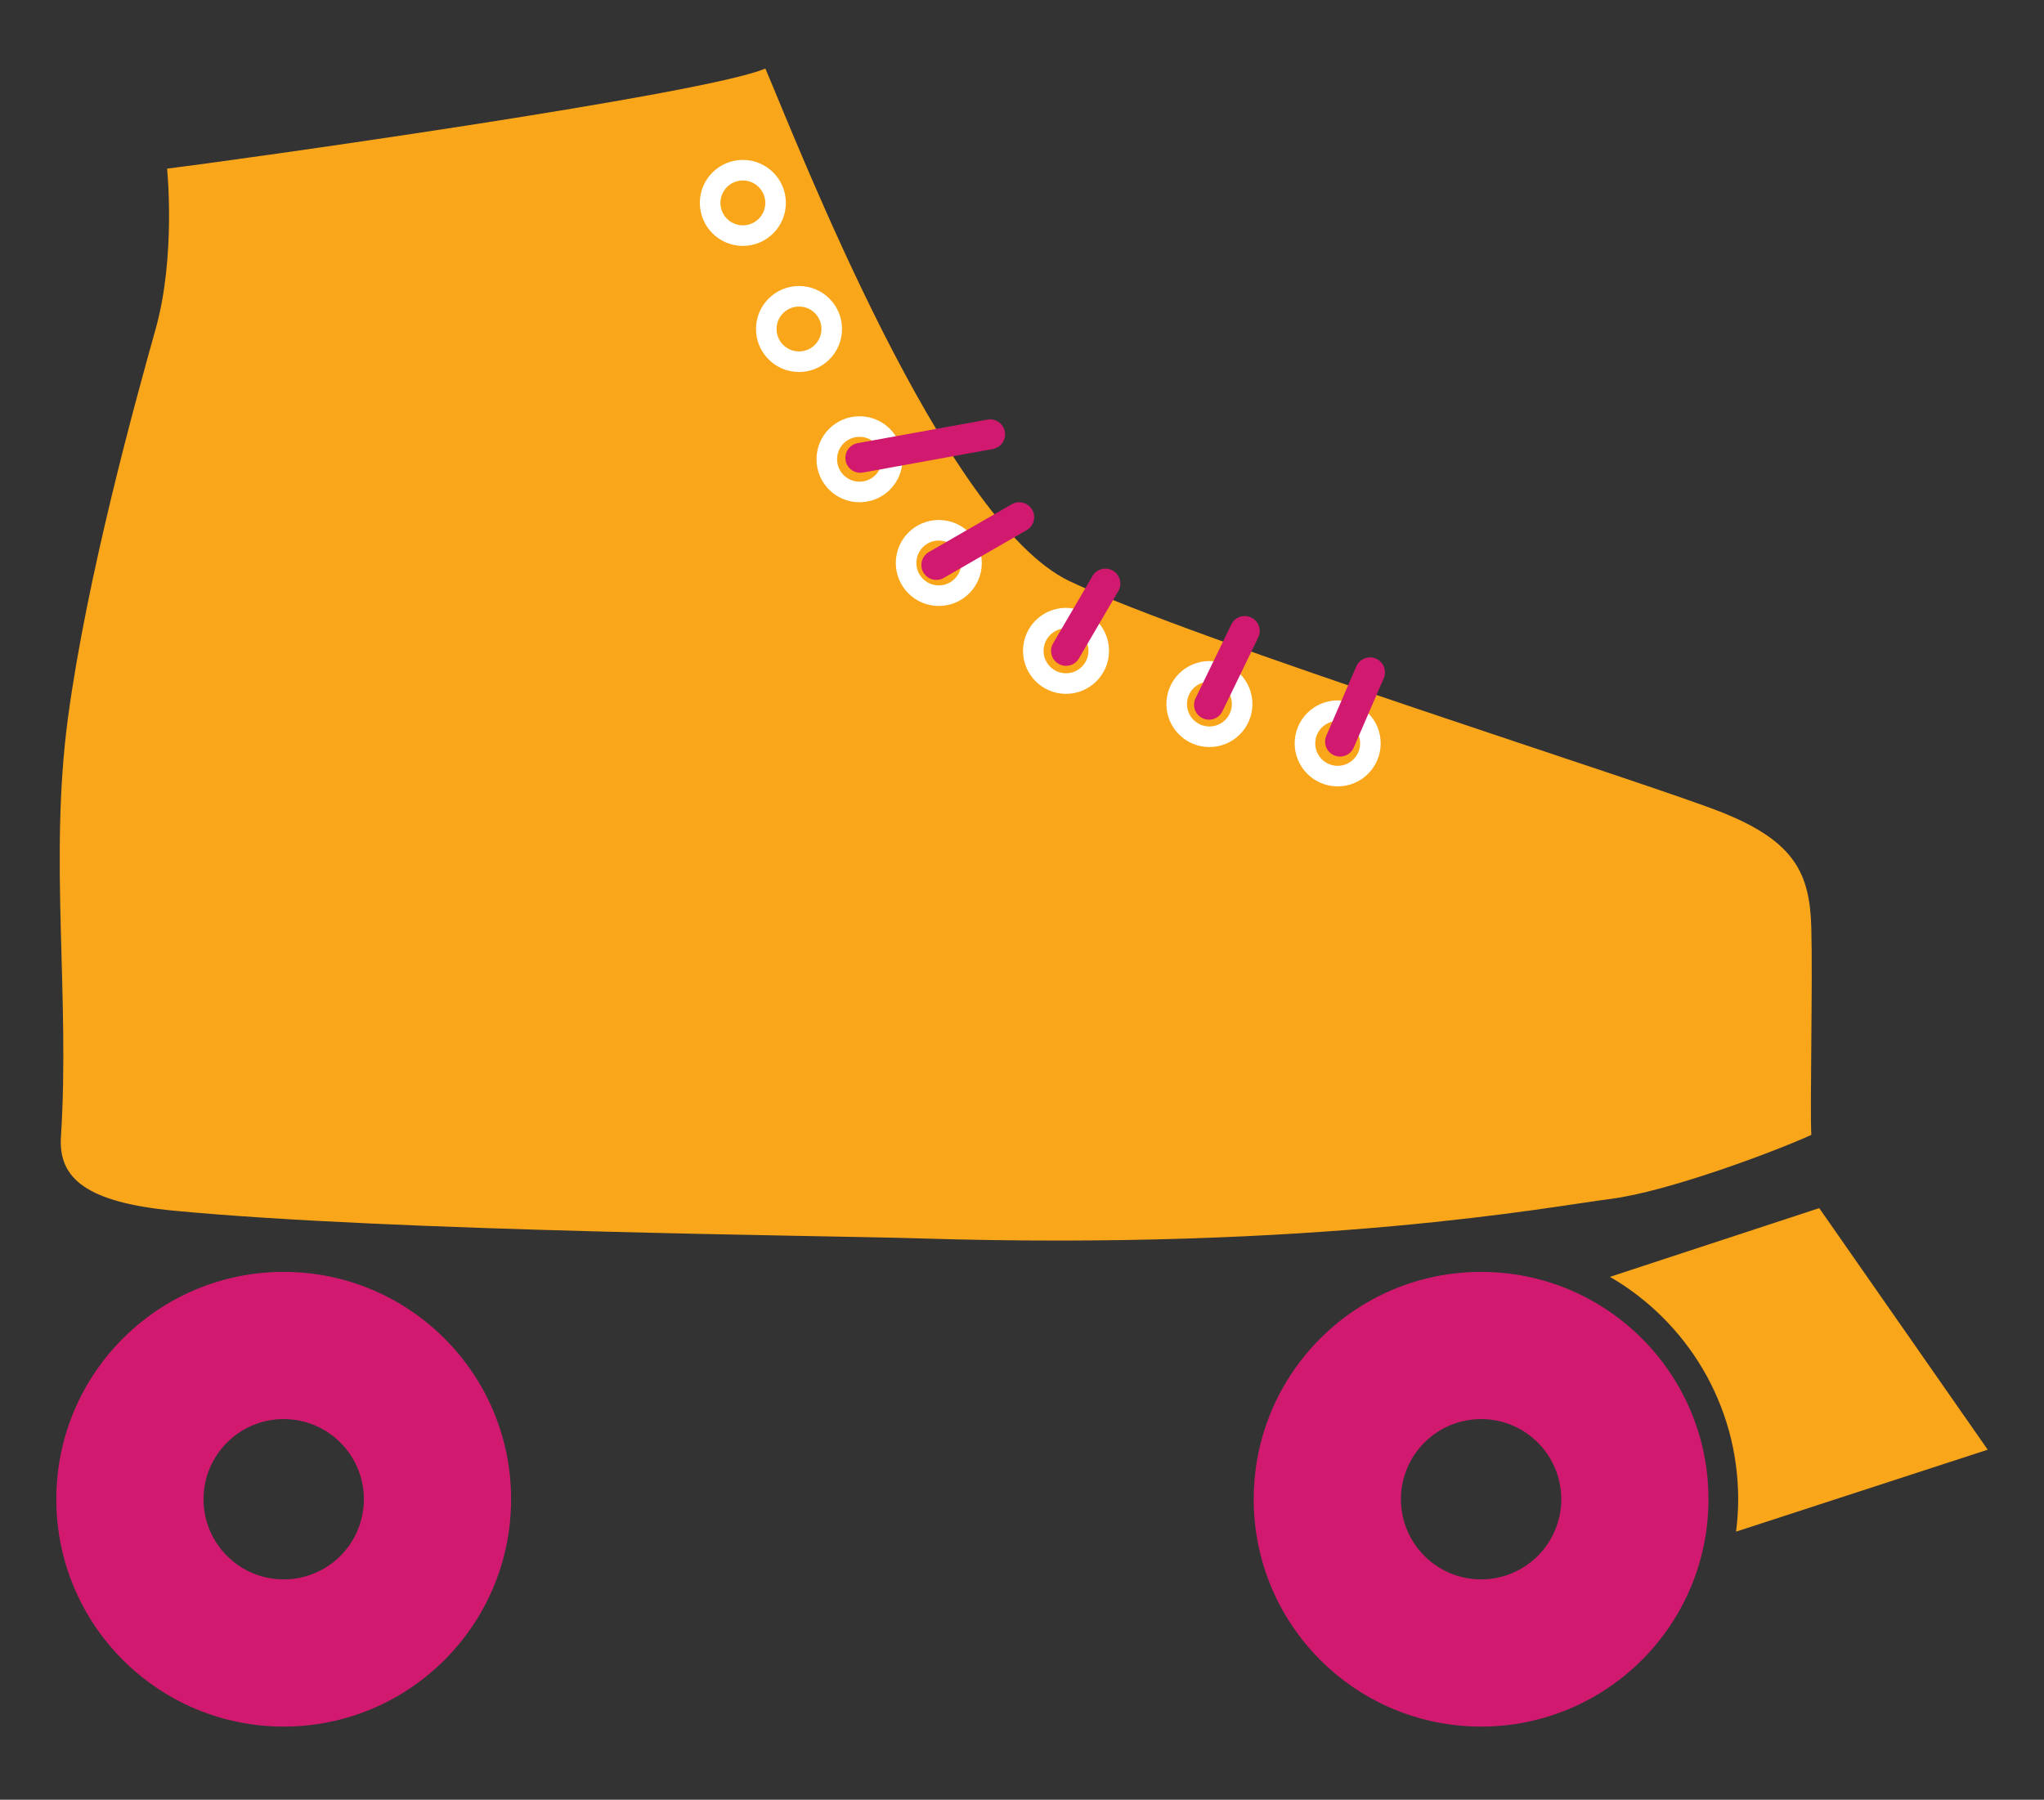 <?xml version="1.0" encoding="utf-8"?>
<!-- Generator: Adobe Illustrator 16.0.0, SVG Export Plug-In . SVG Version: 6.00 Build 0)  -->
<!DOCTYPE svg PUBLIC "-//W3C//DTD SVG 1.1//EN" "http://www.w3.org/Graphics/SVG/1.1/DTD/svg11.dtd">
<svg version="1.1" id="Calque_1" xmlns="http://www.w3.org/2000/svg" xmlns:xlink="http://www.w3.org/1999/xlink" x="0px" y="0px"
	 width="299.99px" height="264.189px" viewBox="0 0 299.99 264.189" enable-background="new 0 0 299.99 264.189"
	 xml:space="preserve">
<rect x="0" y="0" width="299.99" height="264.189" fill="#333333" stroke="none"/>
<g>
	<path fill="#D11A6F" d="M41.637,186.707c-18.432,0-33.374,14.941-33.374,33.373s14.942,33.375,33.374,33.375
		s33.374-14.943,33.374-33.375S60.068,186.707,41.637,186.707z M41.637,231.846c-6.498,0-11.767-5.268-11.767-11.766
		s5.269-11.766,11.767-11.766s11.767,5.268,11.767,11.766S48.135,231.846,41.637,231.846z"/>
	<path fill="#D11A6F" d="M217.375,186.707c-18.432,0-33.374,14.941-33.374,33.373s14.942,33.375,33.374,33.375
		s33.373-14.943,33.373-33.375S235.807,186.707,217.375,186.707z M217.375,231.846c-6.498,0-11.767-5.268-11.767-11.766
		s5.269-11.766,11.767-11.766s11.766,5.268,11.766,11.766S223.873,231.846,217.375,231.846z"/>
	<path fill="#FAA61A" d="M255.107,220.08c0,1.613-0.112,3.197-0.309,4.756l36.93-12.029l-24.727-35.461l-30.713,10.09
		C247.538,193.967,255.107,206.137,255.107,220.08z"/>
	<path fill="#FAA61A" d="M24.522,24.757c8.771-1.069,78.824-10.847,87.81-14.697c4.92,11.553,26.218,66.47,44.617,75.241
		c18.397,8.771,85.339,29.739,95.938,34.016c10.601,4.279,12.74,8.984,12.954,16.899c0.214,7.916-0.214,26.314,0,30.381
		c-5.135,2.352-21.024,8.342-29.553,9.412c-8.527,1.07-42.566,7.621-101.59,5.775c-13.523-0.422-76.894-0.969-109.214-4.064
		c-12.729-1.219-16.937-4.707-16.541-10.826c1.338-20.713-1.75-40.731,1.03-61.484c2.781-20.751,9.877-46.433,12.873-57.129
		C25.843,37.584,24.522,24.757,24.522,24.757z"/>
	<path fill="#FFFFFF" d="M109.026,23.474c-3.485,0-6.311,2.825-6.311,6.311s2.825,6.312,6.311,6.312s6.312-2.826,6.312-6.312
		S112.512,23.474,109.026,23.474z M109.026,33.078c-1.818,0-3.293-1.474-3.293-3.293c0-1.818,1.475-3.293,3.293-3.293
		c1.819,0,3.294,1.475,3.294,3.293C112.32,31.604,110.846,33.078,109.026,33.078z"/>
	<path fill="#FFFFFF" d="M117.268,41.984c-3.485,0-6.312,2.825-6.312,6.311s2.826,6.312,6.312,6.312s6.312-2.826,6.312-6.312
		S120.753,41.984,117.268,41.984z M117.268,51.587c-1.818,0-3.293-1.474-3.293-3.293c0-1.818,1.475-3.293,3.293-3.293
		s3.294,1.475,3.294,3.293C120.562,50.114,119.086,51.587,117.268,51.587z"/>
	<path fill="#FFFFFF" d="M126.147,61.106c-3.485,0-6.312,2.826-6.312,6.312s2.826,6.311,6.312,6.311s6.311-2.825,6.311-6.311
		S129.633,61.106,126.147,61.106z M126.147,70.71c-1.819,0-3.294-1.475-3.294-3.293c0-1.819,1.475-3.294,3.294-3.294
		c1.818,0,3.293,1.475,3.293,3.294C129.44,69.236,127.966,70.71,126.147,70.71z"/>
	<path fill="#FFFFFF" d="M137.785,76.331c-3.485,0-6.312,2.826-6.312,6.312s2.826,6.311,6.312,6.311s6.312-2.825,6.312-6.311
		S141.271,76.331,137.785,76.331z M137.785,85.935c-1.819,0-3.293-1.475-3.293-3.293c0-1.819,1.474-3.293,3.293-3.293
		c1.818,0,3.293,1.474,3.293,3.293C141.078,84.46,139.604,85.935,137.785,85.935z"/>
	<path fill="#FFFFFF" d="M156.454,89.229c-3.485,0-6.312,2.825-6.312,6.311c0,3.486,2.826,6.312,6.312,6.312
		s6.312-2.825,6.312-6.312C162.766,92.054,159.939,89.229,156.454,89.229z M156.454,98.833c-1.819,0-3.294-1.474-3.294-3.293
		c0-1.818,1.475-3.293,3.294-3.293c1.818,0,3.294,1.475,3.294,3.293C159.748,97.359,158.272,98.833,156.454,98.833z"/>
	<path fill="#FFFFFF" d="M177.501,97.04c-3.485,0-6.312,2.825-6.312,6.311s2.826,6.311,6.312,6.311s6.312-2.826,6.312-6.311
		S180.986,97.04,177.501,97.04z M177.501,106.643c-1.819,0-3.294-1.475-3.294-3.293s1.475-3.293,3.294-3.293
		s3.294,1.475,3.294,3.293S179.32,106.643,177.501,106.643z"/>
	<path fill="#FFFFFF" d="M196.327,102.815c-3.485,0-6.312,2.826-6.312,6.311c0,3.486,2.826,6.311,6.312,6.311
		s6.311-2.824,6.311-6.311C202.638,105.641,199.813,102.815,196.327,102.815z M196.327,112.419c-1.819,0-3.294-1.473-3.294-3.293
		c0-1.819,1.475-3.292,3.294-3.292s3.294,1.474,3.294,3.292C199.621,110.946,198.146,112.419,196.327,112.419z"/>
	<path fill="#D11A6F" d="M147.476,63.365c0.216,1.192-0.575,2.333-1.767,2.548l-19.051,3.454c-1.191,0.217-2.333-0.574-2.549-1.766
		l0,0c-0.216-1.191,0.575-2.333,1.767-2.55l19.051-3.453C146.118,61.382,147.259,62.172,147.476,63.365L147.476,63.365z"/>
	<path fill="#D11A6F" d="M151.494,74.84c0.598,1.054,0.228,2.392-0.826,2.988l-12.172,7.017c-1.053,0.597-2.391,0.227-2.987-0.826
		l0,0c-0.598-1.054-0.228-2.393,0.826-2.99l12.17-7.015C149.56,73.417,150.897,73.787,151.494,74.84L151.494,74.84z"/>
	<path fill="#D11A6F" d="M163.35,83.782c1.042,0.619,1.385,1.965,0.766,3.005l-5.776,9.882c-0.618,1.042-1.964,1.385-3.003,0.767
		l0,0c-1.043-0.618-1.385-1.965-0.768-3.007l5.777-9.881C160.963,83.506,162.309,83.164,163.35,83.782L163.35,83.782z"/>
	<path fill="#D11A6F" d="M183.656,90.66c1.088,0.536,1.535,1.851,1,2.937l-5.25,10.825c-0.534,1.087-1.848,1.534-2.935,0.999l0,0
		c-1.087-0.534-1.534-1.85-1-2.936l5.249-10.825C181.256,90.573,182.57,90.125,183.656,90.66L183.656,90.66z"/>
	<path fill="#D11A6F" d="M201.961,96.688c1.107,0.49,1.609,1.785,1.119,2.893l-4.402,10.172c-0.489,1.109-1.783,1.609-2.891,1.121
		l0,0c-1.109-0.49-1.609-1.785-1.121-2.893l4.403-10.172C199.559,96.7,200.853,96.2,201.961,96.688L201.961,96.688z"/>
</g>
</svg>
